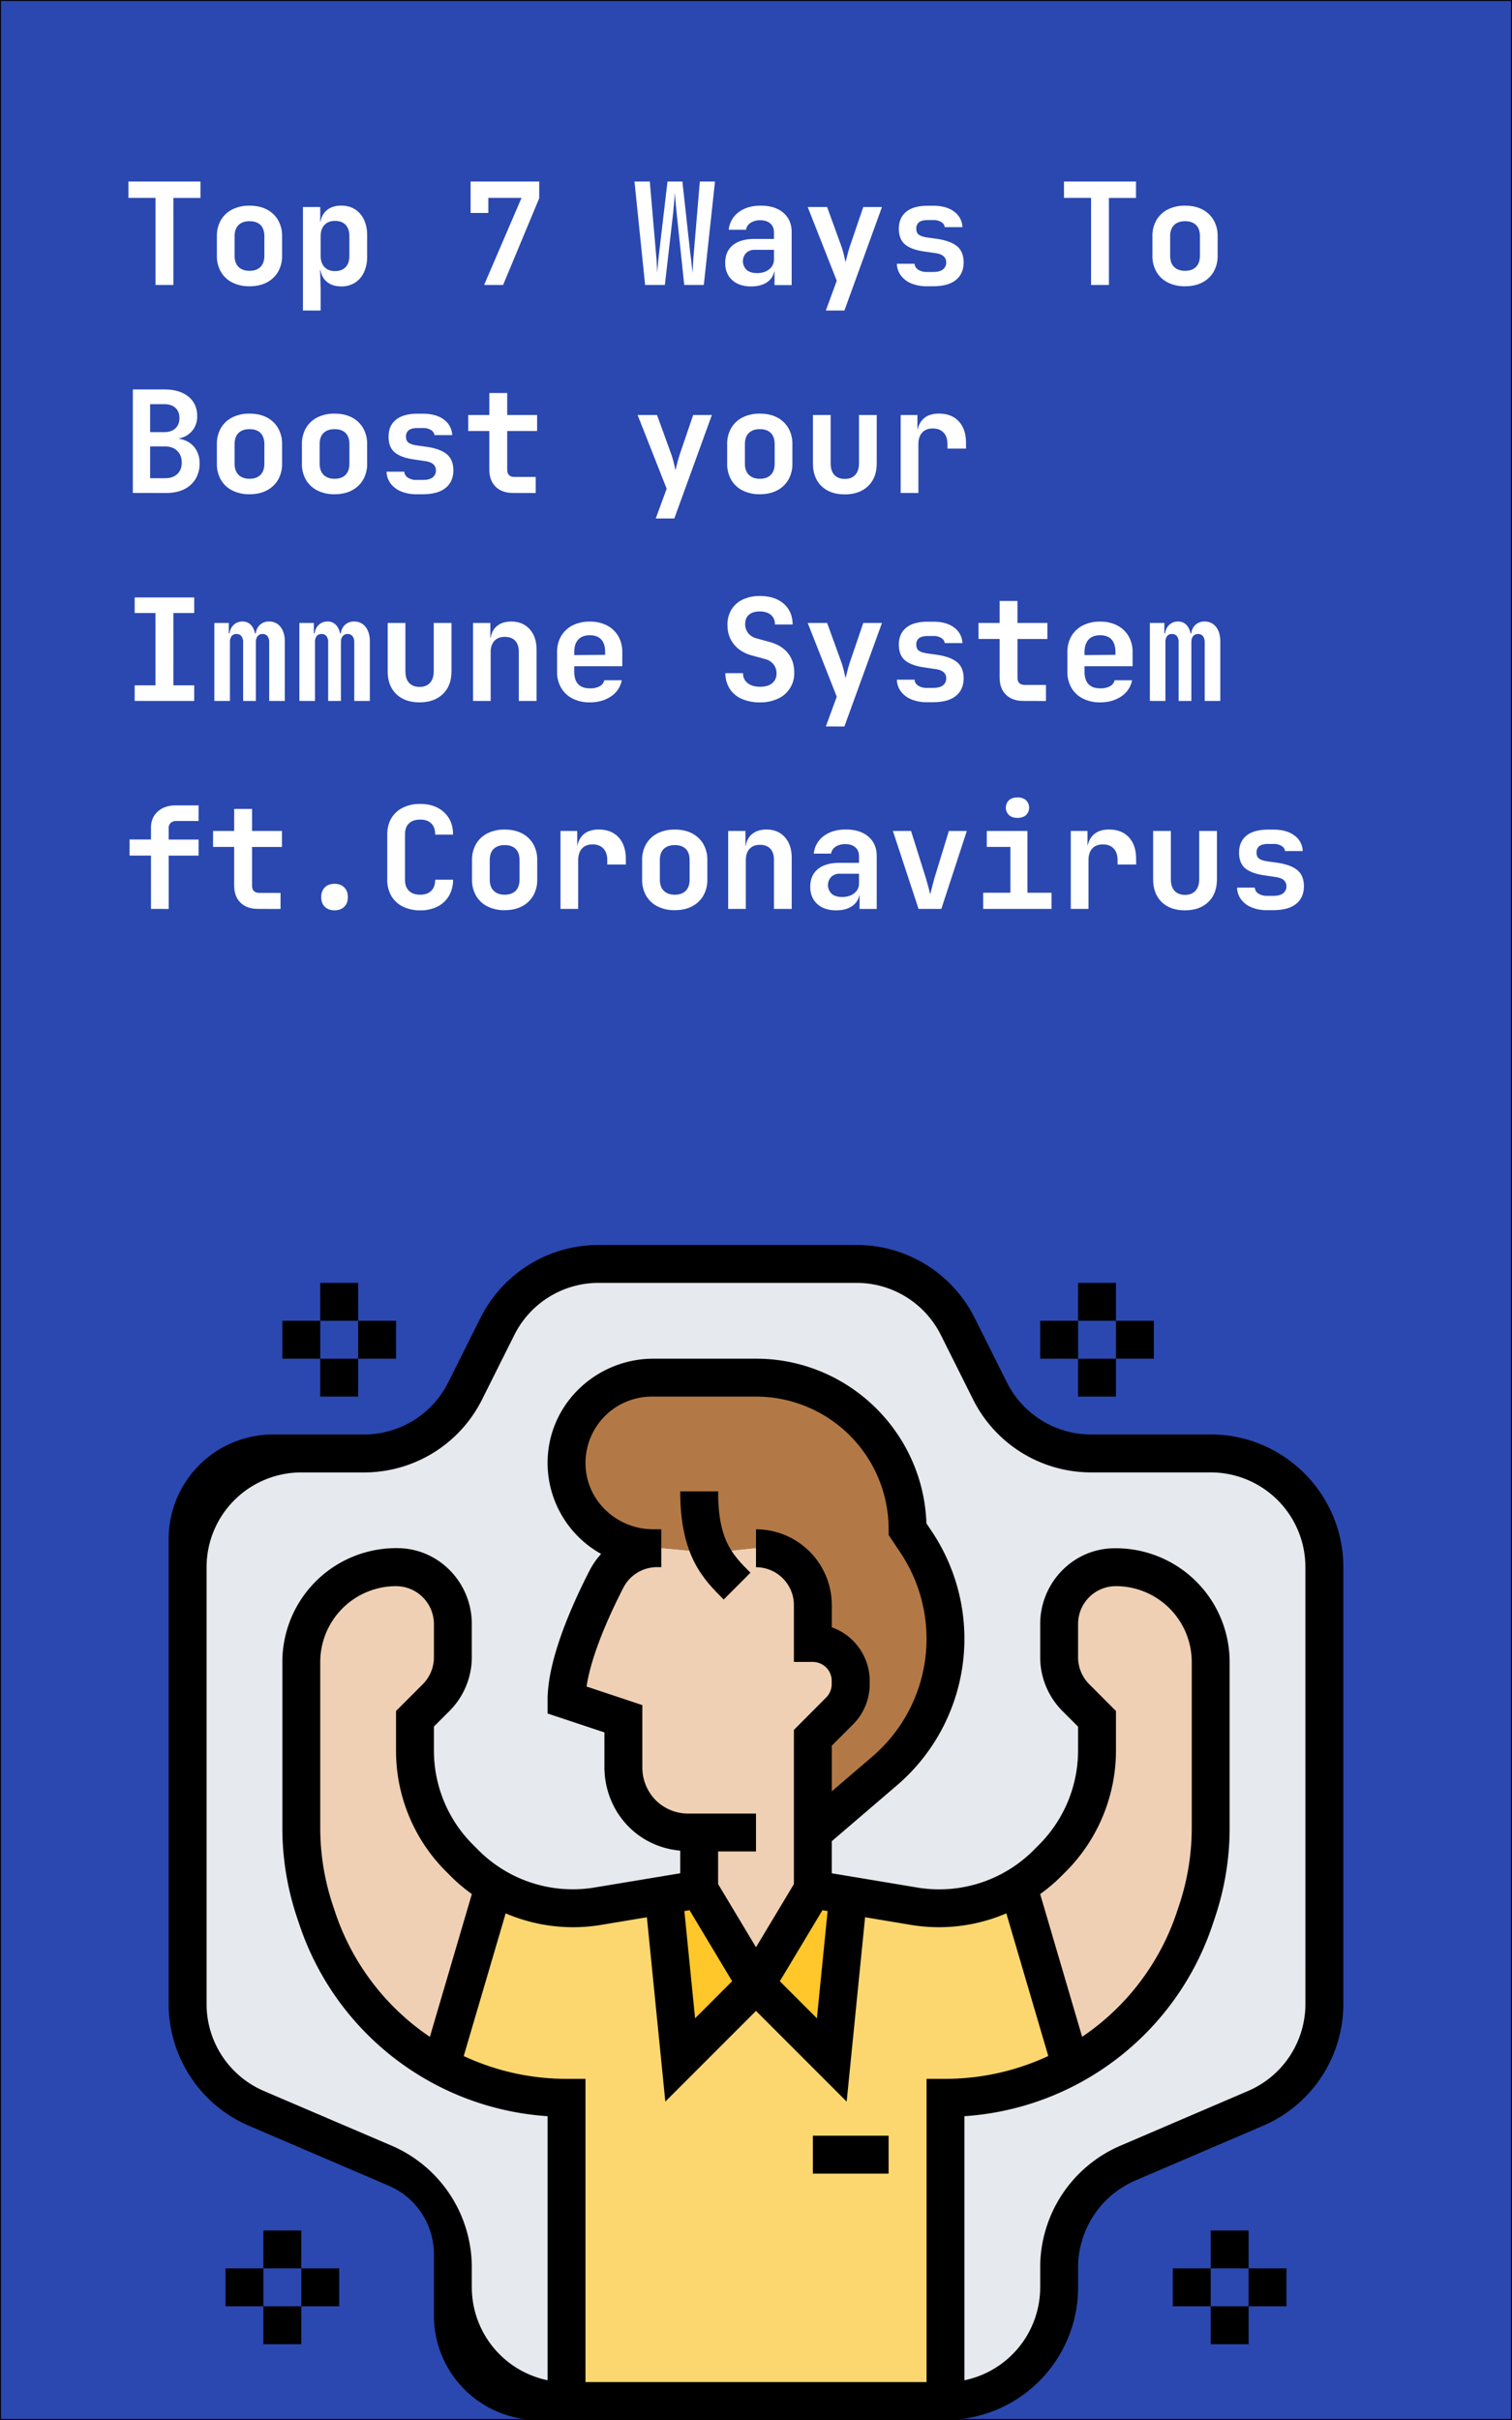 <svg id="Layer_1" data-name="Layer 1" xmlns="http://www.w3.org/2000/svg" viewBox="0 0 1600 2560"><rect x="0" y="0" width="1600" height="2560" fill="#333333" stroke="none"/><title>7_ways_to_boost_immune</title><rect x="0.5" y="0.5" width="1599" height="2559" fill="#2a48b0"/><path d="M1599,1V2559H1V1H1599m1-1H0V2560H1600V0Z"/><path d="M1281.16,1537.53h-126.1A120.33,120.33,0,0,1,1047.4,1471l-33.68-67.36a120.33,120.33,0,0,0-107.66-66.56H633.8a120.33,120.33,0,0,0-107.66,66.56L492.46,1471a120.33,120.33,0,0,1-107.66,66.56h-66a120.29,120.29,0,0,0-120.29,120.29v461.92a120.47,120.47,0,0,0,73,110.66l134.73,57.74a120.48,120.48,0,0,1,73,110.67v20.85A120.28,120.28,0,0,0,599.52,2540h401a120.28,120.28,0,0,0,120.29-120.29v-20.85a120.48,120.48,0,0,1,73-110.67l134.73-57.74a120.47,120.47,0,0,0,73-110.66V1657.82A120.29,120.29,0,0,0,1281.16,1537.53Z" fill="#e6e9ed"/><path d="M800,1637.77l-47.72,5-52.52-5h-10a90.33,90.33,0,0,1-90.17-92.91c1.4-48.18,43.83-87.52,92-87.52H800a160.18,160.18,0,0,1,160.39,160.39l9.22,13.83a184.2,184.2,0,0,1-33.28,241.78l-76.18,65.16V1838.26L888.41,1810a40.21,40.21,0,0,0,11.83-28.47v-3.41A40.38,40.38,0,0,0,860.15,1738v-40.1A60.07,60.07,0,0,0,800,1637.77Z" fill="#b27946"/><path d="M1000.48,2219.18V2540h-401V2219.18A277.78,277.78,0,0,1,466.8,2185.3l55.93-190.06a160.24,160.24,0,0,0,83.4,23.45,169.36,169.36,0,0,0,26.67-2.2l69.56-11.63,17.45,174.22L800,2098.89l80.19,80.19,17.45-174.22,69.56,11.63a169.36,169.36,0,0,0,26.67,2.2,160.24,160.24,0,0,0,83.4-23.45l55.93,190.26a279.92,279.92,0,0,1-132.72,33.68Z" fill="#fcd770"/><path d="M897.64,2004.91l-17.45,174.22L800,2098.94l60.15-100.24Z" fill="#ffc729"/><path d="M739.85,1998.7,800,2098.94l-80.19,80.19-17.45-174.22Z" fill="#ffc729"/><path d="M1281.16,1758.12v175.42a280,280,0,0,1-14.23,88l-2.61,7.42a278,278,0,0,1-131.12,156.58l-55.93-190.26a159.69,159.69,0,0,0,30.67-23.86l5.62-5.61a161.49,161.49,0,0,0,47.31-114.08v-33.48l-22.45-22.45a60.45,60.45,0,0,1-17.65-42.5V1718a60.06,60.06,0,0,1,60.15-60.14,99.94,99.94,0,0,1,100.24,100.24Z" fill="#f0d0b4"/><path d="M522.73,1995.29,466.8,2185.35a285.46,285.46,0,0,1-29.88-18.65A277.06,277.06,0,0,1,335.68,2029l-2.61-7.42a280,280,0,0,1-14.23-88V1758.12a100.27,100.27,0,0,1,100.24-100.24A60.24,60.24,0,0,1,479.23,1718v35.29a60.45,60.45,0,0,1-17.65,42.5l-22.45,22.45v33.48a161.49,161.49,0,0,0,47.31,114.08l5.62,5.61a159.69,159.69,0,0,0,30.67,23.86Z" fill="#f0d0b4"/><path d="M860.15,1938.5v60.2L800,2098.94,739.85,1998.7v-60.2H728a68.46,68.46,0,0,1-68.37-68.36v-51.93l-60.14-20c0-38.29,24.46-93,42.1-127.51a60.34,60.34,0,0,1,53.73-32.88h4.41l52.52,5,47.72-5a60.07,60.07,0,0,1,60.15,60.15V1738a40.38,40.38,0,0,1,40.09,40.09v3.41A40.21,40.21,0,0,1,888.41,1810l-28.26,28.27Z" fill="#f0d0b4"/><path d="M1281.16,1517.48H1155a99.72,99.72,0,0,1-89.66-55.41l-33.76-67.5A139.54,139.54,0,0,0,906.1,1317H633.76a139.58,139.58,0,0,0-125.52,77.57l-33.77,67.5a99.66,99.66,0,0,1-89.63,55.41H288.91A110.41,110.41,0,0,0,178.5,1627.89v491.93a140.17,140.17,0,0,0,85.07,129l147.8,63.34a78.89,78.89,0,0,1,47.81,72.5v64.94A110.41,110.41,0,0,0,569.59,2560h430.89a140.34,140.34,0,0,0,140.34-140.34v-20.93a100.26,100.26,0,0,1,60.77-92.15l134.84-57.79a140.12,140.12,0,0,0,85.07-129v-462c0-77.36-63-140.34-140.34-140.34ZM472.21,1979.93l5.71,5.72a183.16,183.16,0,0,0,21.39,18l-44.42,151.06a257.61,257.61,0,0,1-100.26-132l-2.51-7.54a258.19,258.19,0,0,1-13.23-81.62V1758.12a80.27,80.27,0,0,1,80.19-80.2,40.15,40.15,0,0,1,40.1,40.1v35.25a40.37,40.37,0,0,1-11.75,28.34L419.08,1810v41.7A180.21,180.21,0,0,0,472.21,1979.93Zm62.89,44.12A181,181,0,0,0,636,2036.28l48.54-8.1,19.51,195L800,2127.24l95.93,95.93,19.51-195,48.56,8.1a181,181,0,0,0,100.9-12.23l44.39,150.9a257.8,257.8,0,0,1-108.81,24.18h-20V2519.9H619.56V2199.13h-20A257.8,257.8,0,0,1,490.71,2175Zm85.61-239.94c3.81-26,17.28-62.29,38.83-104.35a40,40,0,0,1,35.73-21.94h4.49v-40.09h-8.61c-36.91,0-68.61-28-71.38-64.77a70.24,70.24,0,0,1,70-75.57H800a140.36,140.36,0,0,1,140.36,140.36v6.07l12.57,18.83a164,164,0,0,1-29.71,215.44l-43,36.86v-48.32l22.48-22.47a60.2,60.2,0,0,0,17.62-42.55v-3.44a60.26,60.26,0,0,0-40.1-56.72V1698A80.27,80.27,0,0,0,800,1617.78v40.1A40.14,40.14,0,0,1,840.1,1698v60.09h20a20,20,0,0,1,20,20v3.45a20.13,20.13,0,0,1-5.87,14.18L840.1,1830v163.11L800,2059.91l-40.1-66.84v-34.52l40.1,0v-40.08l-71.89,0a48.22,48.22,0,0,1-38-18.4,49.55,49.55,0,0,1-10.39-31v-65.33Zm249.6,236.6,5.47.92-11.34,113.42-39.22-39.22Zm-140.62,0,45.07,75.12-39.22,39.22L724.2,2021.63Zm422.89-239.1a40.43,40.43,0,0,1-11.76-28.36V1718a40,40,0,0,1,39.5-40.09,80.27,80.27,0,0,1,80.79,80.19v175.4a257.85,257.85,0,0,1-13.23,81.58l-2.52,7.57a257.57,257.57,0,0,1-100.24,132l-44.41-151a181.27,181.27,0,0,0,21.38-18l5.7-5.69a181.42,181.42,0,0,0,53.13-128.28V1810Zm228.82,338.21a100.26,100.26,0,0,1-60.76,92.15l-134.85,57.79a140.13,140.13,0,0,0-85.06,129v21a100.43,100.43,0,0,1-80.2,98.22V2238.62a297.73,297.73,0,0,0,262.84-203.23l2.52-7.58a297,297,0,0,0,15.32-94.31V1758.12a120.41,120.41,0,0,0-124.06-120.23c-42.82,1.31-76.42,37.34-76.42,80.18v35.2a80.67,80.67,0,0,0,23.49,56.69l16.6,16.6v25.07a141.25,141.25,0,0,1-41.38,99.9l-5.71,5.72a141.07,141.07,0,0,1-123.18,39.47l-90.36-15.06v-33.94l69.09-59.2a204.1,204.1,0,0,0,37-268.13l-5.93-8.9c-3.31-96.61-82.94-174.2-180.34-174.2H691.52c-58.27,0-107.88,44.53-111.8,102.68a110.29,110.29,0,0,0,56.4,103.86,81.5,81.5,0,0,0-12.27,17.64c-20.24,39.5-44.38,95.29-44.38,136.71v14.46l60.14,20v35.92a90.9,90.9,0,0,0,13.3,48.17c15.33,24.58,39.91,38.51,66.9,41v23.92l-90.34,15a141,141,0,0,1-123.2-39.47l-5.71-5.72a140.43,140.43,0,0,1-41.38-99.94v-25.1l16.6-16.6a80.67,80.67,0,0,0,23.49-56.69v-35.2c0-42.84-33.6-78.87-76.42-80.18a120.41,120.41,0,0,0-124.06,120.23V1933.5a297.23,297.23,0,0,0,15.32,94.33l2.52,7.54a297.75,297.75,0,0,0,262.84,203.25v279.31a100.42,100.42,0,0,1-80.2-98.22v-21a140.18,140.18,0,0,0-85.06-129L279.34,2212a100.12,100.12,0,0,1-60.74-92.14v-462a100.24,100.24,0,0,1,100.24-100.24h66A139.6,139.6,0,0,0,510.36,1480l33.76-67.5a99.68,99.68,0,0,1,89.64-55.41H906.1a99.72,99.72,0,0,1,89.65,55.41l33.76,67.5A139.56,139.56,0,0,0,1155,1557.58h126.14a100.24,100.24,0,0,1,100.24,100.24Z"/><path d="M794.13,1663.7c-19.13-19.13-34.23-34.23-34.23-86.07H719.81c0,68.44,24.42,92.88,46,114.42Z"/><path d="M1281.16,2359.52h40.1v40.09h-40.1Z"/><path d="M1281.16,2439.71h40.1v40.1h-40.1Z"/><path d="M1321.26,2399.61h40.09v40.1h-40.09Z"/><path d="M1241.06,2399.61h40.1v40.1h-40.1Z"/><path d="M1140.82,1357.1h40.1v40.09h-40.1Z"/><path d="M1140.82,1437.29h40.1v40.1h-40.1Z"/><path d="M1180.92,1397.19H1221v40.1h-40.1Z"/><path d="M1100.73,1397.19h40.09v40.1h-40.09Z"/><path d="M278.74,2359.52h40.1v40.09h-40.1Z"/><path d="M278.74,2439.71h40.1v40.1h-40.1Z"/><path d="M238.65,2399.61h40.09v40.1H238.65Z"/><path d="M318.84,2399.61h40.1v40.1h-40.1Z"/><path d="M338.89,1357.1H379v40.09H338.89Z"/><path d="M338.89,1437.29H379v40.1H338.89Z"/><path d="M298.79,1397.19h40.1v40.1h-40.1Z"/><path d="M379,1397.19h40.1v40.1H379Z"/><path d="M860.15,2259.27h80.19v40.1H860.15Z"/><path d="M164.57,301.48v-92.1H135.92V192h76.2v17.4H183.47v92.1Z" fill="#fff"/><path d="M264,302.83a39.36,39.36,0,0,1-18.23-4,29,29,0,0,1-12-11.25,33.27,33.27,0,0,1-4.27-17.17V250a33.31,33.31,0,0,1,4.27-17.18,29,29,0,0,1,12-11.25,39.36,39.36,0,0,1,18.23-4q10.65,0,18.3,4a29.09,29.09,0,0,1,11.93,11.25,33,33,0,0,1,4.27,17v20.55a33.27,33.27,0,0,1-4.27,17.17,29.09,29.09,0,0,1-11.93,11.25Q274.67,302.83,264,302.83Zm0-16.35q7.5,0,11.63-4.13t4.12-11.92V250q0-8-4.12-12T264,234q-7.35,0-11.55,4.05t-4.2,12v20.4q0,7.8,4.2,11.92T264,286.48Z" fill="#fff"/><path d="M320.57,328.48V219h18.3v15.75h4.2l-4.2,4.35q0-10.05,6-15.83t16.2-5.77q12.45,0,19.95,8.55t7.5,22.95v22.35a38.68,38.68,0,0,1-3.38,16.72,25.74,25.74,0,0,1-9.52,11,26.59,26.59,0,0,1-14.55,3.9q-10.2,0-16.2-5.78t-6-15.82l4.2,4.35h-4.35l.6,19.65v23.1Zm33.9-41.7q7.2,0,11.25-4.2t4-12v-20.7q0-7.8-4-12t-11.25-4.2q-7.05,0-11.1,4.27t-4.05,11.93v20.7q0,7.65,4.05,11.92T354.47,286.78Z" fill="#fff"/><path d="M512.27,301.48l39.6-92.1h-35.1v15.9H498V192h72.6v17.7l-38.25,91.8Z" fill="#fff"/><path d="M682.66,301.48,671.41,192h16.2l6.6,76.5q.3,2.55.53,6.22t.45,7.43q.22,3.75.22,6.6.3-2.85.6-6.6t.68-7.43q.38-3.68.67-6.22l9-76.5h15.75l8.4,76.5q.45,2.55.83,6.22t.82,7.43q.45,3.75.75,6.6.15-2.85.3-6.6t.38-7.43q.23-3.68.52-6.22l6.45-76.5h16.05l-11.85,109.5h-20.7l-8.1-76.8q-.3-2.85-.67-6.68t-.68-7.65q-.3-3.82-.45-6.52-.15,2.7-.52,6.52T713,218q-.3,3.83-.6,6.68l-8.85,76.8Z" fill="#fff"/><path d="M794.86,303q-12.75,0-20.1-6.75t-7.35-18.15q0-12.15,8.1-18.75t23-6.6H819v-7q0-6-3.9-9.38t-10.65-3.37a18.08,18.08,0,0,0-10.12,2.7,10.46,10.46,0,0,0-4.88,7.35h-18.3a26.07,26.07,0,0,1,10.5-18.6q9.15-6.9,23.4-6.9,15.15,0,23.93,7.57t8.77,20.48v56H819.61v-14.4h-3l3-4.05a17.66,17.66,0,0,1-6.75,14.55Q806.11,303,794.86,303Zm6.15-14.1q7.95,0,13-4.05a12.89,12.89,0,0,0,5-10.5V264.28H798.76a12.69,12.69,0,0,0-9.15,3.3,12.77,12.77,0,0,0,.45,17.92Q794,288.88,801,288.88Z" fill="#fff"/><path d="M873.91,328.48,885.46,297l-30.75-78h20.55l15.3,42.15q1.2,3.45,2.4,8.32t1.8,8q.75-3.15,2-8t2.4-8.32L913.51,219h19.8l-39.75,109.5Z" fill="#fff"/><path d="M980.86,302.83a41.9,41.9,0,0,1-16.5-3,26.19,26.19,0,0,1-11-8.33A21.93,21.93,0,0,1,949.06,279h18.75a8.11,8.11,0,0,0,3.82,6.3,16.11,16.11,0,0,0,9.23,2.4h6.6q6.9,0,10.35-2.7a8.83,8.83,0,0,0,3.45-7.35,8.29,8.29,0,0,0-3.08-6.83q-3.07-2.48-9.52-3.22l-10.2-1.5q-14.1-1.95-20.7-7.5t-6.6-16.65q0-11.55,7.8-17.93t22.95-6.37h5.7q13.8,0,22,6.15a21.18,21.18,0,0,1,8.85,16.5H999.76a7.55,7.55,0,0,0-3.68-5.4,15.29,15.29,0,0,0-8.47-2.1h-5.7q-6.45,0-9.38,2.32a8.2,8.2,0,0,0-2.92,6.83q0,4.2,2.55,6.22t8.25,2.93l10.65,1.5q14.7,2.1,21.67,7.87t7,17q0,12-8.18,18.67t-24.07,6.68Z" fill="#fff"/><path d="M1154.56,301.48v-92.1h-28.65V192h76.2v17.4h-28.65v92.1Z" fill="#fff"/><path d="M1254,302.83a39.33,39.33,0,0,1-18.23-4,29,29,0,0,1-12-11.25,33.27,33.27,0,0,1-4.27-17.17V250a33.31,33.31,0,0,1,4.27-17.18,29,29,0,0,1,12-11.25,39.33,39.33,0,0,1,18.23-4q10.65,0,18.3,4a29.07,29.07,0,0,1,11.92,11.25,33,33,0,0,1,4.28,17v20.55a33.27,33.27,0,0,1-4.28,17.17,29.07,29.07,0,0,1-11.92,11.25Q1264.66,302.83,1254,302.83Zm0-16.35q7.48,0,11.62-4.13t4.13-11.92V250q0-8-4.13-12T1254,234c-4.9,0-8.76,1.35-11.55,4.05s-4.2,6.7-4.2,12v20.4q0,7.8,4.2,11.92C1245.25,285.1,1249.11,286.48,1254,286.48Z" fill="#fff"/><path d="M140.57,521.48V412h33.6q15.9,0,25.2,7.57t9.3,20.63a24,24,0,0,1-3.3,12.75,22.88,22.88,0,0,1-8.92,8.4,27.18,27.18,0,0,1-13,3v-.6a30.29,30.29,0,0,1,14.18,2.92,23.86,23.86,0,0,1,9.9,9.08,27.34,27.34,0,0,1,3.67,14.55,30.78,30.78,0,0,1-4.35,16.5,28.73,28.73,0,0,1-12.22,10.87q-7.87,3.83-18.83,3.83Zm18.3-64.35H174q7.35,0,11.63-4t4.27-10.87q0-6.9-4.27-10.8t-11.78-3.9h-15Zm0,48.75h15.75q8.25,0,13-4.43t4.72-12.07q0-7.65-4.72-12.38t-13-4.72H158.87Z" fill="#fff"/><path d="M264,522.83a39.36,39.36,0,0,1-18.23-4,29,29,0,0,1-12-11.25,33.27,33.27,0,0,1-4.27-17.17V470a33.31,33.31,0,0,1,4.27-17.18,29,29,0,0,1,12-11.25,39.36,39.36,0,0,1,18.23-4q10.65,0,18.3,4a29.09,29.09,0,0,1,11.93,11.25,33,33,0,0,1,4.27,17v20.55a33.27,33.27,0,0,1-4.27,17.17,29.09,29.09,0,0,1-11.93,11.25Q274.67,522.83,264,522.83Zm0-16.35q7.5,0,11.63-4.13t4.12-11.92V470q0-7.95-4.12-12T264,454q-7.35,0-11.55,4t-4.2,12v20.4q0,7.8,4.2,11.92T264,506.48Z" fill="#fff"/><path d="M354,522.83a39.36,39.36,0,0,1-18.23-4,29,29,0,0,1-12-11.25,33.27,33.27,0,0,1-4.27-17.17V470a33.31,33.31,0,0,1,4.27-17.18,29,29,0,0,1,12-11.25,39.36,39.36,0,0,1,18.23-4q10.65,0,18.3,4a29.07,29.07,0,0,1,11.92,11.25,33,33,0,0,1,4.28,17v20.55a33.27,33.27,0,0,1-4.28,17.17,29.07,29.07,0,0,1-11.92,11.25Q364.67,522.83,354,522.83Zm0-16.35q7.5,0,11.62-4.13t4.13-11.92V470q0-7.95-4.13-12T354,454q-7.35,0-11.55,4t-4.2,12v20.4q0,7.8,4.2,11.92T354,506.48Z" fill="#fff"/><path d="M440.87,522.83a41.9,41.9,0,0,1-16.5-3,26.19,26.19,0,0,1-11-8.33A21.93,21.93,0,0,1,409.07,499h18.75a8.11,8.11,0,0,0,3.82,6.3,16.11,16.11,0,0,0,9.23,2.4h6.6q6.9,0,10.35-2.7a8.83,8.83,0,0,0,3.45-7.35,8.29,8.29,0,0,0-3.08-6.83q-3.07-2.48-9.52-3.22l-10.2-1.5q-14.1-1.95-20.7-7.5t-6.6-16.65q0-11.55,7.8-17.93t22.95-6.37h5.7q13.8,0,22.05,6.15a21.18,21.18,0,0,1,8.85,16.5H459.77a7.55,7.55,0,0,0-3.68-5.4,15.29,15.29,0,0,0-8.47-2.1h-5.7q-6.45,0-9.38,2.32a8.2,8.2,0,0,0-2.92,6.83q0,4.2,2.55,6.22t8.25,2.93l10.65,1.5q14.7,2.1,21.67,7.87t7,17q0,12-8.18,18.67t-24.07,6.68Z" fill="#fff"/><path d="M543,521.48q-11.87,0-18.53-6.6t-6.67-18.15v-40.8H495.47V439h22.35V415.73h18.9V439h31.65v16.95H536.72v40.8q0,7.8,7.65,7.8h22.5v17Z" fill="#fff"/><path d="M693.91,548.48,705.46,517l-30.75-78h20.55l15.3,42.15q1.2,3.45,2.4,8.32t1.8,8q.75-3.15,2-8t2.4-8.32L733.51,439h19.8l-39.75,109.5Z" fill="#fff"/><path d="M804,522.83a39.32,39.32,0,0,1-18.22-4,28.91,28.91,0,0,1-12-11.25,33.27,33.27,0,0,1-4.28-17.17V470a33.31,33.31,0,0,1,4.28-17.18,28.91,28.91,0,0,1,12-11.25,39.32,39.32,0,0,1,18.22-4q10.65,0,18.3,4a29.09,29.09,0,0,1,11.93,11.25,33,33,0,0,1,4.27,17v20.55a33.27,33.27,0,0,1-4.27,17.17,29.09,29.09,0,0,1-11.93,11.25Q814.66,522.83,804,522.83Zm0-16.35q7.5,0,11.63-4.13t4.12-11.92V470q0-7.95-4.12-12T804,454q-7.35,0-11.55,4t-4.2,12v20.4q0,7.8,4.2,11.92T804,506.48Z" fill="#fff"/><path d="M894,523q-15.75,0-24.75-8.78t-9-23.92V439H879v51.15q0,8,3.9,12.22t11.1,4.28q7.05,0,11-4.28t4-12.22V439h18.75v51.3q0,15.15-9.15,23.92T894,523Z" fill="#fff"/><path d="M953.11,521.48V439h17.7v15.75h4.65l-5.55,9.6q0-13.35,6-20.1t17.7-6.75q13.35,0,21,8.25t7.65,22.8v6h-19.65v-4.65q0-8-4.13-12.3t-11.32-4.35q-7.35,0-11.33,4.35t-4,12.3v51.6Z" fill="#fff"/><path d="M142.52,741.48V725h22v-76.5h-22V632h63v16.5H183.47V725h22.05v16.5Z" fill="#fff"/><path d="M226.82,741.48V659h15.3v11.1h3.15l-2.55,2.7q0-6.9,3.9-11.1a13.1,13.1,0,0,1,10.05-4.2,11.73,11.73,0,0,1,10.27,5.4q3.68,5.4,3.68,14.55l-3.3-7.35h5.1l-1.95,2.7q0-6.9,3.9-11.1a13.45,13.45,0,0,1,10.35-4.2,14.67,14.67,0,0,1,12.15,5.7q4.5,5.7,4.5,15.45v62.85h-16.5v-62.1a10.19,10.19,0,0,0-1.8-6.38,6.23,6.23,0,0,0-5.25-2.32,6.35,6.35,0,0,0-5.17,2.25c-1.26,1.5-1.88,3.65-1.88,6.45v62.1h-13.5v-62.1a10.11,10.11,0,0,0-1.8-6.45,6.33,6.33,0,0,0-5.25-2.25,6.12,6.12,0,0,0-5.18,2.25,10.43,10.43,0,0,0-1.72,6.45v62.1Z" fill="#fff"/><path d="M316.82,741.48V659h15.3v11.1h3.15l-2.55,2.7q0-6.9,3.9-11.1a13.1,13.1,0,0,1,10.05-4.2,11.73,11.73,0,0,1,10.27,5.4q3.68,5.4,3.68,14.55l-3.3-7.35h5.1l-1.95,2.7q0-6.9,3.9-11.1a13.45,13.45,0,0,1,10.35-4.2,14.67,14.67,0,0,1,12.15,5.7q4.5,5.7,4.5,15.45v62.85h-16.5v-62.1a10.19,10.19,0,0,0-1.8-6.38,6.23,6.23,0,0,0-5.25-2.32,6.38,6.38,0,0,0-5.18,2.25q-1.87,2.25-1.87,6.45v62.1h-13.5v-62.1a10.11,10.11,0,0,0-1.8-6.45,6.33,6.33,0,0,0-5.25-2.25,6.12,6.12,0,0,0-5.18,2.25,10.43,10.43,0,0,0-1.72,6.45v62.1Z" fill="#fff"/><path d="M444,743q-15.75,0-24.75-8.78t-9-23.92V659H429v51.15q0,7.95,3.9,12.22t11.1,4.28q7.05,0,11-4.28t4-12.22V659h18.75v51.3q0,15.15-9.15,23.92T444,743Z" fill="#fff"/><path d="M500.57,741.48V659h18.3v15.75H524l-5.1,4.35q0-10.2,5.92-15.9t16.28-5.7q12.15,0,19.42,8.1t7.28,21.75v54.15H549v-52.2c0-5-1.31-8.85-3.9-11.55s-6.26-4.05-11-4.05-8.23,1.4-10.88,4.2-4,6.8-4,12v51.6Z" fill="#fff"/><path d="M624.16,743a39.19,39.19,0,0,1-18.3-4.05,29.36,29.36,0,0,1-12.07-11.33,33,33,0,0,1-4.28-17v-20.7a33,33,0,0,1,4.28-17,29.33,29.33,0,0,1,12.07-11.32,39.19,39.19,0,0,1,18.3-4,38.42,38.42,0,0,1,18.08,4,29.46,29.46,0,0,1,12,11.32,33,33,0,0,1,4.27,17v14.85H607.66v5.85q0,8.7,4.2,13.12t12.45,4.43a20.86,20.86,0,0,0,10.2-2.18,9.75,9.75,0,0,0,5-6.37h18.45a26.21,26.21,0,0,1-11.32,17Q637.37,743,624.16,743Zm16.2-48.75v-4.5q0-8.55-4.05-13.13T624.16,672q-8.1,0-12.3,4.65t-4.2,13.2V693l34.05-.3Z" fill="#fff"/><path d="M804.31,743a46.79,46.79,0,0,1-19.5-3.75,28.49,28.49,0,0,1-12.67-10.73,30.94,30.94,0,0,1-4.58-16.42h18.75a12.69,12.69,0,0,0,4.88,10.57q4.86,3.83,13.27,3.83,8.1,0,12.68-3.75a12.68,12.68,0,0,0,4.57-10.35,15.26,15.26,0,0,0-3.22-9.68,16.31,16.31,0,0,0-9.23-5.62l-12.6-3.45q-12.9-3.3-19.87-11.85t-7-20.7a30.54,30.54,0,0,1,4.2-16.2,27.75,27.75,0,0,1,11.93-10.65,41.3,41.3,0,0,1,18.22-3.75q15.9,0,25.2,8.17t9.45,22H820.06q0-6.45-4.2-10.13T804,646.83q-7.35,0-11.4,3.45T788.56,660a15.33,15.33,0,0,0,3.08,9.67,16.49,16.49,0,0,0,8.92,5.63l13.05,3.6q13,3.3,19.95,11.77t6.9,20.93a29.32,29.32,0,0,1-17.1,27.45A43.48,43.48,0,0,1,804.31,743Z" fill="#fff"/><path d="M873.91,768.48,885.46,737l-30.75-78h20.55l15.3,42.15q1.2,3.45,2.4,8.32t1.8,8q.75-3.15,2-8t2.4-8.32L913.51,659h19.8l-39.75,109.5Z" fill="#fff"/><path d="M980.86,742.83a41.9,41.9,0,0,1-16.5-3,26.19,26.19,0,0,1-11-8.33A21.93,21.93,0,0,1,949.06,719h18.75a8.11,8.11,0,0,0,3.82,6.3,16.11,16.11,0,0,0,9.23,2.4h6.6q6.9,0,10.35-2.7a8.83,8.83,0,0,0,3.45-7.35,8.29,8.29,0,0,0-3.08-6.83q-3.07-2.47-9.52-3.22l-10.2-1.5q-14.1-2-20.7-7.5t-6.6-16.65q0-11.55,7.8-17.93t22.95-6.37h5.7q13.8,0,22,6.15a21.18,21.18,0,0,1,8.85,16.5H999.76a7.55,7.55,0,0,0-3.68-5.4,15.29,15.29,0,0,0-8.47-2.1h-5.7q-6.45,0-9.38,2.32a8.2,8.2,0,0,0-2.92,6.83q0,4.2,2.55,6.22t8.25,2.93l10.65,1.5q14.7,2.1,21.67,7.87t7,17q0,12-8.18,18.67t-24.07,6.68Z" fill="#fff"/><path d="M1083,741.48q-11.85,0-18.53-6.6t-6.67-18.15v-40.8h-22.35V659h22.35V635.73h18.9V659h31.65v16.95h-31.65v40.8q0,7.8,7.65,7.8h22.5v17Z" fill="#fff"/><path d="M1164.16,743a39.19,39.19,0,0,1-18.3-4.05,29.38,29.38,0,0,1-12.08-11.33,33,33,0,0,1-4.27-17v-20.7a33,33,0,0,1,4.27-17,29.36,29.36,0,0,1,12.08-11.32,39.19,39.19,0,0,1,18.3-4,38.37,38.37,0,0,1,18.07,4,29.46,29.46,0,0,1,12,11.32,33,33,0,0,1,4.28,17v14.85h-50.85v5.85q0,8.7,4.2,13.12t12.45,4.43a20.86,20.86,0,0,0,10.2-2.18,9.75,9.75,0,0,0,5-6.37h18.45a26.26,26.26,0,0,1-11.33,17Q1177.36,743,1164.16,743Zm16.2-48.75v-4.5q0-8.55-4-13.13T1164.16,672q-8.1,0-12.3,4.65t-4.2,13.2V693l34-.3Z" fill="#fff"/><path d="M1216.81,741.48V659h15.3v11.1h3.15l-2.55,2.7c0-4.6,1.29-8.3,3.9-11.1a13.08,13.08,0,0,1,10.05-4.2,11.74,11.74,0,0,1,10.27,5.4q3.67,5.4,3.68,14.55l-3.3-7.35h5.1l-2,2.7c0-4.6,1.29-8.3,3.9-11.1a13.45,13.45,0,0,1,10.35-4.2,14.67,14.67,0,0,1,12.15,5.7q4.5,5.7,4.5,15.45v62.85h-16.5v-62.1a10.19,10.19,0,0,0-1.8-6.38,6.23,6.23,0,0,0-5.25-2.32,6.38,6.38,0,0,0-5.18,2.25q-1.87,2.25-1.87,6.45v62.1h-13.5v-62.1a10.11,10.11,0,0,0-1.8-6.45,6.34,6.34,0,0,0-5.25-2.25,6.11,6.11,0,0,0-5.18,2.25,10.43,10.43,0,0,0-1.72,6.45v62.1Z" fill="#fff"/><path d="M159.77,961.48v-56.4H137.12v-17h22.65V875.68q0-10.8,7.2-17.25T186,852h24.15v16.5h-23.7a8.12,8.12,0,0,0-5.77,2,7.13,7.13,0,0,0-2.18,5.48v12.15h31.65v17H178.52v56.4Z" fill="#fff"/><path d="M273,961.48q-11.85,0-18.52-6.6t-6.68-18.15v-40.8H225.47V879h22.35V855.73h18.9V879h31.65v16.95H266.72v40.8q0,7.8,7.65,7.8h22.5v17Z" fill="#fff"/><path d="M354,963q-6.45,0-10.28-3.75T339.92,949q0-6.45,3.82-10.28T354,934.93q6.45,0,10.27,3.82T368.12,949q0,6.45-3.83,10.2T354,963Z" fill="#fff"/><path d="M444.62,963a40.3,40.3,0,0,1-18.38-4,28.77,28.77,0,0,1-12.15-11.25,33.27,33.27,0,0,1-4.27-17.17v-47.7q0-10.05,4.27-17.25a28.93,28.93,0,0,1,12.15-11.18,40.3,40.3,0,0,1,18.38-4q10.65,0,18.37,4a29.65,29.65,0,0,1,12.08,11.18q4.35,7.2,4.35,17.25h-18.9q0-7.8-4.2-11.85t-11.7-4q-7.65,0-11.85,4t-4.2,11.7v47.85q0,7.65,4.2,11.77t11.85,4.13q7.5,0,11.7-4.13t4.2-11.77h18.9a32.94,32.94,0,0,1-4.35,17.1A29.32,29.32,0,0,1,463,959,39.67,39.67,0,0,1,444.62,963Z" fill="#fff"/><path d="M534,962.83a39.33,39.33,0,0,1-18.23-4,29,29,0,0,1-12-11.25,33.27,33.27,0,0,1-4.27-17.17V910a33.31,33.31,0,0,1,4.27-17.18,29,29,0,0,1,12-11.25,39.33,39.33,0,0,1,18.23-4q10.63,0,18.3,4a29.07,29.07,0,0,1,11.92,11.25,33,33,0,0,1,4.28,17v20.55a33.27,33.27,0,0,1-4.28,17.17,29.07,29.07,0,0,1-11.92,11.25Q544.67,962.83,534,962.83Zm0-16.35q7.49,0,11.62-4.13t4.13-11.92V910q0-7.95-4.13-12T534,894q-7.37,0-11.55,4t-4.2,12v20.4q0,7.8,4.2,11.92T534,946.48Z" fill="#fff"/><path d="M593.11,961.48V879h17.7v15.75h4.65l-5.55,9.6q0-13.35,6-20.1t17.7-6.75q13.35,0,21,8.25t7.65,22.8v6H642.61v-4.65q0-7.95-4.12-12.3t-11.33-4.35q-7.35,0-11.32,4.35t-4,12.3v51.6Z" fill="#fff"/><path d="M714,962.83a39.32,39.32,0,0,1-18.22-4,29,29,0,0,1-12-11.25,33.27,33.27,0,0,1-4.28-17.17V910a33.31,33.31,0,0,1,4.28-17.18,29,29,0,0,1,12-11.25,39.32,39.32,0,0,1,18.22-4q10.65,0,18.3,4a29.09,29.09,0,0,1,11.93,11.25,33,33,0,0,1,4.27,17v20.55a33.27,33.27,0,0,1-4.27,17.17,29.09,29.09,0,0,1-11.93,11.25Q724.66,962.83,714,962.83Zm0-16.35q7.5,0,11.63-4.13t4.12-11.92V910q0-7.95-4.12-12T714,894q-7.35,0-11.55,4t-4.2,12v20.4q0,7.8,4.2,11.92T714,946.48Z" fill="#fff"/><path d="M770.56,961.48V879h18.3v15.75H794l-5.1,4.35q0-10.2,5.93-15.9t16.27-5.7q12.15,0,19.43,8.1t7.27,21.75v54.15H819v-52.2q0-7.5-3.9-11.55t-11-4.05q-6.9,0-10.87,4.2t-4,12v51.6Z" fill="#fff"/><path d="M884.86,963q-12.75,0-20.1-6.75t-7.35-18.15q0-12.15,8.1-18.75t23-6.6H909v-7.05q0-6-3.9-9.38t-10.65-3.37a18.11,18.11,0,0,0-10.13,2.7,10.48,10.48,0,0,0-4.87,7.35h-18.3a26.07,26.07,0,0,1,10.5-18.6q9.15-6.9,23.4-6.9,15.15,0,23.92,7.57t8.78,20.48v56H909.61v-14.4h-3l3-4.05a17.66,17.66,0,0,1-6.75,14.55Q896.11,963,884.86,963Zm6.15-14.1q7.95,0,13-4a12.87,12.87,0,0,0,5-10.5V924.28H888.76a12.69,12.69,0,0,0-9.15,3.3,12.77,12.77,0,0,0,.45,17.92Q884,948.88,891,948.88Z" fill="#fff"/><path d="M972,961.48,944.86,879h19.2l15.75,50.1q1.35,4.5,2.62,9.3t1.88,7.65q.75-2.85,2-7.65t2.4-9.15L1004.11,879h19l-27,82.5Z" fill="#fff"/><path d="M1040.41,961.48v-17.1h28.8V895.93h-25V879h43v65.4h25.5v17.1Zm36.3-96.3q-5.7,0-9-2.93a11,11,0,0,1,0-15.75q3.3-2.93,9-2.92t9,2.92a11,11,0,0,1,0,15.75Q1082.41,865.18,1076.71,865.18Z" fill="#fff"/><path d="M1133.11,961.48V879h17.7v15.75h4.65l-5.55,9.6q0-13.35,6-20.1t17.7-6.75q13.35,0,21,8.25t7.65,22.8v6h-19.65v-4.65q0-7.95-4.13-12.3t-11.32-4.35q-7.35,0-11.33,4.35t-4,12.3v51.6Z" fill="#fff"/><path d="M1254,963q-15.75,0-24.75-8.78t-9-23.92V879H1239v51.15c0,5.3,1.29,9.37,3.9,12.22s6.3,4.28,11.1,4.28,8.37-1.43,11-4.28,4-6.92,4-12.22V879h18.75v51.3q0,15.15-9.15,23.92T1254,963Z" fill="#fff"/><path d="M1340.85,962.83a41.9,41.9,0,0,1-16.5-3,26.15,26.15,0,0,1-11-8.33,21.93,21.93,0,0,1-4.28-12.52h18.75a8.13,8.13,0,0,0,3.83,6.3,16.08,16.08,0,0,0,9.22,2.4h6.61q6.88,0,10.34-2.7a8.83,8.83,0,0,0,3.45-7.35,8.29,8.29,0,0,0-3.07-6.83q-3.08-2.47-9.52-3.22l-10.2-1.5q-14.12-2-20.71-7.5t-6.59-16.65q0-11.55,7.8-17.93t23-6.37h5.69q13.8,0,22.06,6.15a21.2,21.2,0,0,1,8.84,16.5h-18.75a7.51,7.51,0,0,0-3.67-5.4,15.33,15.33,0,0,0-8.48-2.1h-5.69c-4.31,0-7.43.77-9.38,2.32a8.21,8.21,0,0,0-2.93,6.83q0,4.2,2.56,6.22t8.25,2.93l10.64,1.5q14.7,2.1,21.68,7.87t7,17q0,12-8.18,18.67t-24.07,6.68Z" fill="#fff"/></svg>